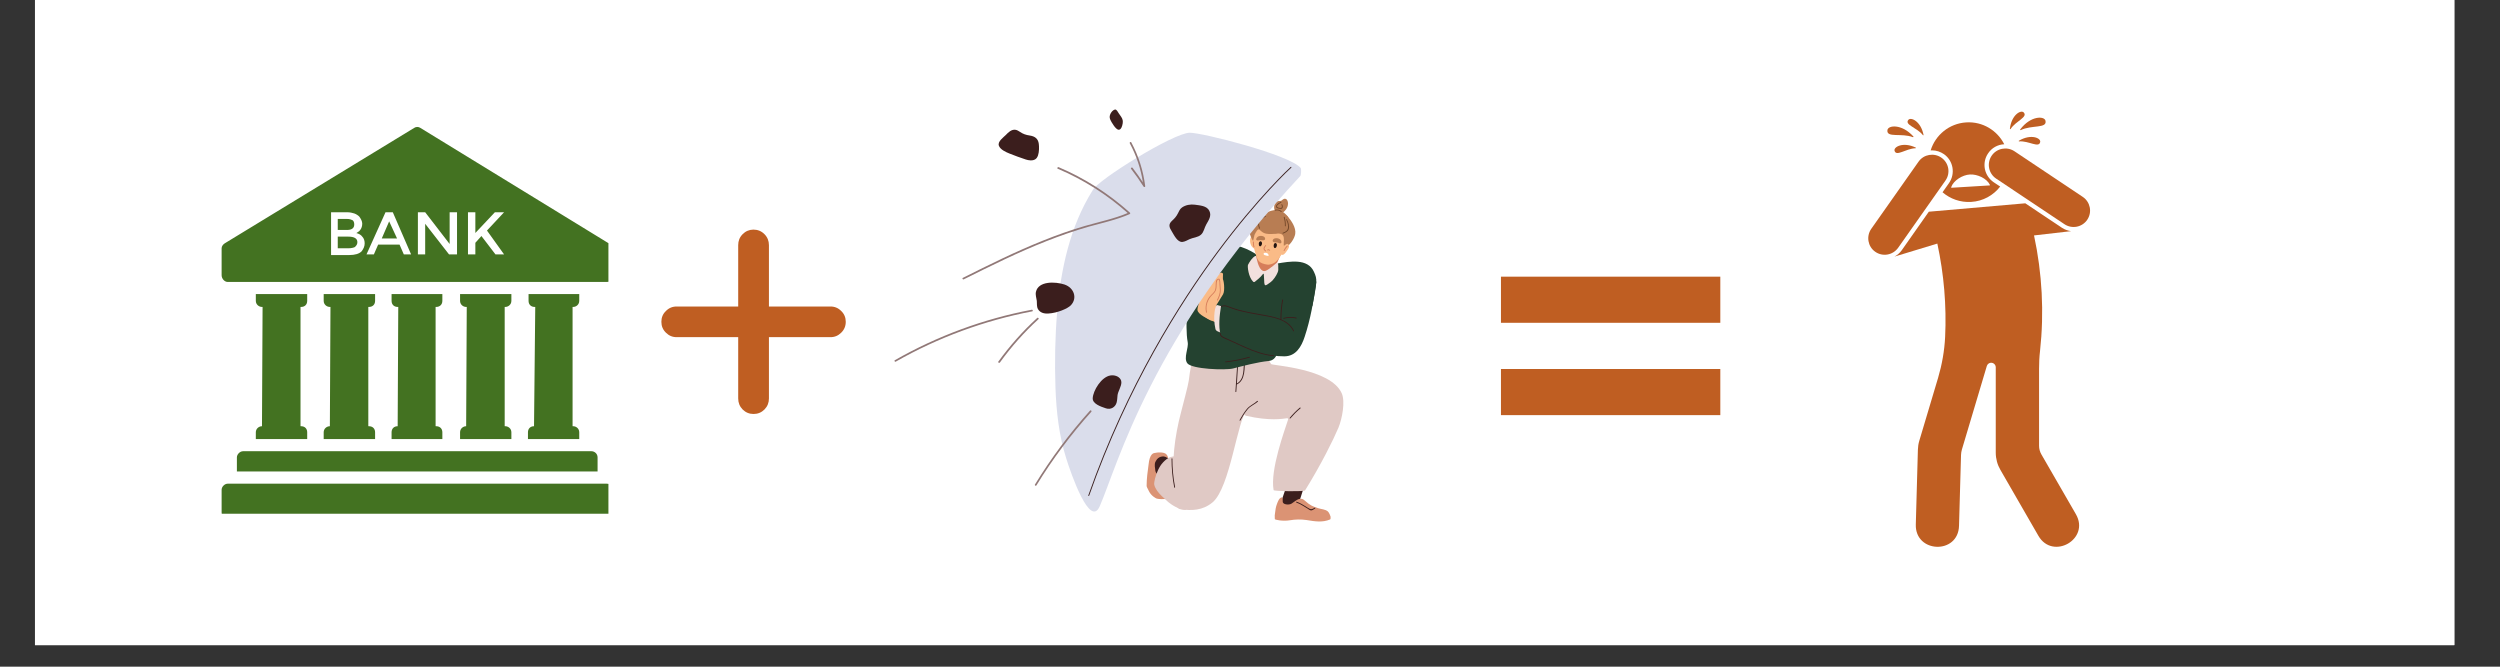 <svg xmlns="http://www.w3.org/2000/svg" xmlns:xlink="http://www.w3.org/1999/xlink" width="150" zoomAndPan="magnify" viewBox="0 0 112.5 30" height="40" preserveAspectRatio="xMidYMid meet" version="1.0"><rect x="0" y="0" width="112.5" height="30" fill="#333333" stroke="none"/><defs><clipPath id="d3b455117c"><path d="M 1.574 0 L 110.445 0 L 110.445 29.031 L 1.574 29.031 Z M 1.574 0 " clip-rule="nonzero"/></clipPath><clipPath id="ef2f81bc6f"><path d="M 9.957 21 L 27.379 21 L 27.379 23.117 L 9.957 23.117 Z M 9.957 21 " clip-rule="nonzero"/></clipPath><clipPath id="49049cc124"><path d="M 9.957 5.699 L 27.379 5.699 L 27.379 13 L 9.957 13 Z M 9.957 5.699 " clip-rule="nonzero"/></clipPath><clipPath id="35d1845b74"><path d="M 55 15 L 60.547 15 L 60.547 23 L 55 23 Z M 55 15 " clip-rule="nonzero"/></clipPath><clipPath id="0642f70628"><path d="M 57.355 22.375 L 59.879 22.375 L 59.879 23.469 L 57.355 23.469 Z M 57.355 22.375 " clip-rule="nonzero"/></clipPath><clipPath id="7f098d7628"><path d="M 47 5 L 59 5 L 59 23.789 L 47 23.789 Z M 47 5 " clip-rule="nonzero"/></clipPath><clipPath id="c7ddbf5c5a"><path d="M 49 4.918 L 51 4.918 L 51 6 L 49 6 Z M 49 4.918 " clip-rule="nonzero"/></clipPath><clipPath id="f1c25c80b1"><path d="M 40.227 13 L 47 13 L 47 17 L 40.227 17 Z M 40.227 13 " clip-rule="nonzero"/></clipPath><clipPath id="2fda05cfd7"><path d="M 89 6 L 94.133 6 L 94.133 11 L 89 11 Z M 89 6 " clip-rule="nonzero"/></clipPath><clipPath id="0716df8cbb"><path d="M 29.738 10.344 L 38.445 10.344 L 38.445 19 L 29.738 19 Z M 29.738 10.344 " clip-rule="nonzero"/></clipPath><clipPath id="43b82a0f8c"><path d="M 67.527 12.445 L 77.691 12.445 L 77.691 15 L 67.527 15 Z M 67.527 12.445 " clip-rule="nonzero"/></clipPath><clipPath id="d712fe8429"><path d="M 67.527 16 L 77.691 16 L 77.691 18.977 L 67.527 18.977 Z M 67.527 16 " clip-rule="nonzero"/></clipPath></defs><g clip-path="url(#d3b455117c)"><path fill="#ffffff" d="M 1.574 0 L 110.445 0 L 110.445 29.031 L 1.574 29.031 Z M 1.574 0 " fill-opacity="1" fill-rule="nonzero"/><path fill="#ffffff" d="M 1.574 0 L 110.445 0 L 110.445 29.031 L 1.574 29.031 Z M 1.574 0 " fill-opacity="1" fill-rule="nonzero"/></g><path fill="#437221" d="M 17.895 19.18 C 17.73 19.18 17.621 19.289 17.621 19.453 L 17.621 19.758 L 19.906 19.758 L 19.906 19.453 C 19.906 19.289 19.793 19.18 19.629 19.18 L 19.602 19.18 L 19.602 13.812 L 19.629 13.812 C 19.793 13.812 19.906 13.703 19.906 13.539 L 19.906 13.234 L 17.621 13.234 L 17.621 13.539 C 17.621 13.703 17.73 13.812 17.895 13.812 L 17.922 13.812 Z M 17.895 19.18 " fill-opacity="1" fill-rule="nonzero"/><path fill="#437221" d="M 24.031 19.18 C 23.867 19.18 23.758 19.289 23.758 19.453 L 23.758 19.758 L 26.066 19.758 L 26.066 19.453 C 26.066 19.289 25.93 19.18 25.793 19.18 L 25.766 19.18 L 25.766 13.812 L 25.793 13.812 C 25.93 13.812 26.066 13.703 26.066 13.539 L 26.066 13.234 L 23.785 13.234 L 23.785 13.539 C 23.785 13.703 23.895 13.812 24.059 13.812 L 24.086 13.812 Z M 24.031 19.18 " fill-opacity="1" fill-rule="nonzero"/><path fill="#437221" d="M 14.844 19.18 C 14.703 19.18 14.566 19.289 14.566 19.453 L 14.566 19.758 L 16.879 19.758 L 16.879 19.453 C 16.879 19.289 16.77 19.18 16.602 19.18 L 16.574 19.18 L 16.574 13.812 L 16.602 13.812 C 16.77 13.812 16.879 13.703 16.879 13.539 L 16.879 13.234 L 14.566 13.234 L 14.566 13.539 C 14.566 13.703 14.703 13.812 14.844 13.812 L 14.871 13.812 Z M 14.844 19.18 " fill-opacity="1" fill-rule="nonzero"/><path fill="#437221" d="M 11.789 19.18 C 11.652 19.18 11.512 19.289 11.512 19.453 L 11.512 19.758 L 13.824 19.758 L 13.824 19.453 C 13.824 19.289 13.715 19.18 13.551 19.18 L 13.523 19.18 L 13.523 13.812 L 13.551 13.812 C 13.715 13.812 13.824 13.703 13.824 13.539 L 13.824 13.234 L 11.512 13.234 L 11.512 13.539 C 11.512 13.703 11.652 13.812 11.789 13.812 L 11.816 13.812 Z M 11.789 19.18 " fill-opacity="1" fill-rule="nonzero"/><path fill="#437221" d="M 20.977 19.18 C 20.84 19.18 20.703 19.289 20.703 19.453 L 20.703 19.758 L 23.012 19.758 L 23.012 19.453 C 23.012 19.289 22.875 19.18 22.738 19.18 L 22.711 19.18 L 22.711 13.812 L 22.738 13.812 C 22.875 13.812 23.012 13.703 23.012 13.539 L 23.012 13.234 L 20.703 13.234 L 20.703 13.539 C 20.703 13.703 20.84 13.812 20.977 13.812 L 21.004 13.812 Z M 20.977 19.18 " fill-opacity="1" fill-rule="nonzero"/><g clip-path="url(#ef2f81bc6f)"><path fill="#437221" d="M 27.305 21.766 L 10.246 21.766 C 10.109 21.766 9.973 21.902 9.973 22.039 L 9.973 23.059 C 9.973 23.223 10.109 23.332 10.246 23.332 L 27.305 23.332 C 27.469 23.332 27.578 23.223 27.578 23.059 L 27.578 22.039 C 27.578 21.902 27.469 21.766 27.305 21.766 Z M 27.305 21.766 " fill-opacity="1" fill-rule="nonzero"/></g><path fill="#437221" d="M 10.66 20.582 L 10.66 21.215 L 26.891 21.215 L 26.891 20.582 C 26.891 20.418 26.754 20.305 26.617 20.305 L 10.938 20.305 C 10.797 20.305 10.66 20.445 10.66 20.582 Z M 10.66 20.582 " fill-opacity="1" fill-rule="nonzero"/><path fill="#437221" d="M 17.512 9.961 L 17.18 10.73 L 17.867 10.73 Z M 17.512 9.961 " fill-opacity="1" fill-rule="nonzero"/><path fill="#437221" d="M 16.082 10.898 C 16.082 10.73 15.941 10.648 15.668 10.648 L 15.199 10.648 L 15.199 11.172 L 15.695 11.172 C 15.805 11.172 15.914 11.145 15.969 11.117 C 16.023 11.062 16.082 11.008 16.082 10.898 Z M 16.082 10.898 " fill-opacity="1" fill-rule="nonzero"/><g clip-path="url(#49049cc124)"><path fill="#437221" d="M 10.246 12.688 L 27.305 12.688 C 27.469 12.688 27.578 12.574 27.578 12.41 L 27.578 11.199 C 27.578 11.117 27.523 11.008 27.441 10.98 L 18.914 5.754 C 18.832 5.699 18.723 5.699 18.641 5.754 L 10.109 10.953 C 10.027 11.008 9.973 11.09 9.973 11.172 L 9.973 12.383 C 9.973 12.547 10.109 12.688 10.246 12.688 Z M 21.059 9.551 L 21.391 9.551 L 21.391 10.484 L 22.27 9.551 L 22.684 9.551 L 21.914 10.375 L 22.684 11.449 L 22.297 11.449 L 21.664 10.621 L 21.391 10.926 L 21.391 11.449 L 21.059 11.449 Z M 18.805 9.551 L 19.133 9.551 L 20.234 10.98 L 20.234 9.551 L 20.566 9.551 L 20.566 11.449 L 20.207 11.449 L 19.133 10.07 L 19.133 11.449 L 18.805 11.449 Z M 17.348 9.551 L 17.676 9.551 L 18.5 11.449 L 18.172 11.449 L 17.98 11.008 L 17.016 11.008 L 16.824 11.449 L 16.492 11.449 Z M 14.871 9.551 L 15.613 9.551 C 15.75 9.551 15.859 9.578 15.941 9.605 C 16.023 9.633 16.109 9.688 16.164 9.742 C 16.246 9.852 16.301 9.961 16.301 10.07 C 16.301 10.211 16.246 10.32 16.164 10.402 C 16.137 10.43 16.109 10.43 16.082 10.457 C 16.055 10.484 16.055 10.484 16.023 10.484 C 16.137 10.512 16.246 10.566 16.301 10.648 C 16.383 10.73 16.41 10.844 16.41 10.953 C 16.41 11.09 16.355 11.199 16.273 11.309 C 16.164 11.422 15.969 11.477 15.723 11.477 L 14.898 11.477 L 14.898 9.551 Z M 14.871 9.551 " fill-opacity="1" fill-rule="nonzero"/></g><path fill="#437221" d="M 15.941 10.098 C 15.941 10.016 15.914 9.934 15.859 9.906 C 15.805 9.879 15.723 9.852 15.613 9.852 L 15.199 9.852 L 15.199 10.348 L 15.613 10.348 C 15.832 10.348 15.941 10.266 15.941 10.098 Z M 15.941 10.098 " fill-opacity="1" fill-rule="nonzero"/><path fill="#db9374" d="M 52.594 20.715 C 52.562 20.609 52.559 20.512 52.477 20.434 C 52.371 20.34 52.105 20.348 51.965 20.383 C 51.93 20.391 51.734 20.383 51.684 20.918 C 51.645 21.18 51.598 21.562 51.598 21.859 C 51.598 21.902 51.617 21.938 51.703 22.105 C 51.801 22.309 52.004 22.422 52.055 22.438 C 52.18 22.469 52.336 22.461 52.469 22.457 C 52.551 22.457 52.477 22.203 52.457 22.09 C 52.402 21.781 52.422 21.477 52.484 21.172 C 52.523 20.977 52.598 20.738 52.594 20.715 " fill-opacity="1" fill-rule="nonzero"/><path fill="#3b1e1d" d="M 52.68 20.711 C 52.582 20.648 52.492 20.559 52.371 20.539 C 52.152 20.535 52.059 20.652 51.992 20.785 C 51.938 20.906 51.977 21.059 51.992 21.191 C 52 21.227 52.012 21.258 52.031 21.285 C 52.066 21.328 52.105 21.375 52.109 21.383 C 52.141 21.441 52.18 21.488 52.234 21.531 C 52.277 21.566 52.359 21.559 52.367 21.484 C 52.398 21.266 52.523 21.074 52.676 20.91 C 52.695 20.887 52.699 20.863 52.695 20.84 C 52.727 20.805 52.73 20.746 52.68 20.711 " fill-opacity="1" fill-rule="nonzero"/><path fill="#e0c9c5" d="M 53.367 21.668 C 53.344 21.422 53.379 21.16 53.309 20.914 C 53.277 20.793 53.219 20.68 53.117 20.602 C 53.004 20.512 52.82 20.527 52.688 20.562 C 52.559 20.598 52.434 20.707 52.344 20.801 C 52.246 20.902 52.172 21.027 52.113 21.152 C 52.008 21.363 51.918 21.711 51.941 21.816 C 51.965 21.914 52.016 22.008 52.074 22.09 C 52.199 22.262 52.363 22.402 52.52 22.547 C 52.715 22.727 53.078 22.945 53.355 22.945 C 53.414 22.945 53.398 21.996 53.367 21.668 " fill-opacity="1" fill-rule="nonzero"/><path fill="#3b1e1d" d="M 58.668 21.746 C 58.445 21.762 58.227 21.785 58.004 21.82 C 57.965 21.805 57.91 21.816 57.895 21.871 C 57.828 22.086 57.664 22.531 57.664 22.539 C 57.633 22.582 57.711 22.949 57.785 22.957 C 57.984 22.969 58.445 22.668 58.457 22.621 C 58.52 22.375 58.766 21.742 58.668 21.746 " fill-opacity="1" fill-rule="nonzero"/><g clip-path="url(#35d1845b74)"><path fill="#e0c9c5" d="M 60.375 17.691 C 59.867 16.574 57.238 16.449 57.199 16.383 C 57.137 16.27 57.062 16.16 56.98 16.059 C 56.973 16.016 56.965 15.977 56.953 15.938 C 57 15.906 57.004 15.816 56.934 15.789 C 56.699 15.695 56.434 15.906 56.246 16.027 C 56.004 16.188 55.777 16.375 55.578 16.59 C 55.5 16.676 55.406 16.77 55.363 16.883 C 55.316 17.016 55.34 17.168 55.344 17.305 C 55.359 17.656 55.859 18.66 56.074 18.711 C 57.133 18.953 57.723 18.848 57.918 18.82 C 57.949 18.816 57.973 18.848 57.965 18.879 C 57.824 19.328 57.145 21.141 57.312 22.055 C 57.324 22.113 58.691 22.125 58.727 22.07 C 59.465 20.879 60.008 19.773 60.23 19.246 C 60.395 18.848 60.547 18.07 60.375 17.691 " fill-opacity="1" fill-rule="nonzero"/></g><path fill="#e0c9c5" d="M 57.062 17.445 C 57.129 16.773 56.488 16.316 55.918 16.105 C 55.602 15.984 55.254 15.93 54.914 15.945 C 54.52 15.965 54.199 16.164 53.809 16.047 C 53.719 16.02 53.816 15.766 53.75 15.871 C 53.641 16.176 53.551 16.645 53.496 17.121 C 53.473 17.32 53.211 18.293 53.148 18.547 C 52.859 19.645 52.707 20.809 52.855 21.945 C 52.891 22.203 52.801 22.781 53.082 22.906 C 53.102 22.914 53.121 22.918 53.141 22.918 C 53.617 22.984 54.113 22.98 54.562 22.609 C 55.363 21.945 55.688 18.836 56.109 18.484 C 56.324 18.309 56.836 17.715 57.051 17.539 C 57.086 17.512 57.082 17.473 57.062 17.445 " fill-opacity="1" fill-rule="nonzero"/><path fill="#3b1e1d" d="M 55.98 16.176 C 55.969 16.379 55.973 16.59 55.941 16.793 C 55.91 16.98 55.832 17.164 55.66 17.258 C 55.68 16.926 55.703 16.594 55.723 16.262 C 55.727 16.238 55.688 16.238 55.684 16.262 C 55.652 16.715 55.625 17.172 55.594 17.625 C 55.594 17.648 55.633 17.648 55.633 17.625 C 55.641 17.516 55.648 17.41 55.656 17.301 C 55.66 17.301 55.66 17.301 55.664 17.297 C 56.059 17.105 56 16.539 56.023 16.176 C 56.023 16.152 55.984 16.152 55.98 16.176 " fill-opacity="1" fill-rule="nonzero"/><path fill="#244230" d="M 59.125 12.227 C 58.848 11.617 58.035 11.762 57.473 11.859 C 57.461 11.863 57.449 11.867 57.441 11.871 C 57.234 11.836 57.008 11.809 56.828 11.715 C 56.828 11.688 56.82 11.664 56.793 11.641 C 56.422 11.32 55.766 10.984 55.238 11.023 C 54.73 11.062 54.449 11.438 54.07 11.746 C 54.016 11.789 53.602 12.273 53.543 12.605 C 53.469 13.02 53.312 14.707 53.445 15.387 C 53.5 15.66 53.246 16.102 53.43 16.348 C 53.633 16.613 55.137 16.668 55.488 16.582 C 55.938 16.465 56.617 16.289 57.078 16.246 C 57.496 16.207 57.488 15.77 57.645 15.434 C 57.738 15.242 57.941 15.023 58.289 14.219 C 58.348 14.078 59.039 13.879 59.062 13.754 C 59.262 12.66 59.293 12.586 59.125 12.227 " fill-opacity="1" fill-rule="nonzero"/><path fill="#d67d5a" d="M 57.684 11.203 C 57.68 11.156 57.648 11.117 57.586 11.121 C 57.312 11.152 57.035 11.172 56.758 11.184 C 56.742 11.184 56.727 11.188 56.711 11.195 C 56.691 11.199 56.668 11.215 56.656 11.246 C 56.59 11.398 56.516 11.551 56.438 11.695 C 56.441 11.703 56.441 11.707 56.441 11.715 C 56.449 11.93 56.488 12.207 56.73 12.27 C 56.91 12.316 57.07 12.262 57.242 12.223 C 57.434 11.93 57.582 11.613 57.691 11.281 C 57.703 11.25 57.695 11.223 57.684 11.203 " fill-opacity="1" fill-rule="nonzero"/><path fill="#fabb87" d="M 56.469 10.754 C 56.469 10.754 56.469 10.75 56.469 10.75 C 56.445 10.711 56.414 10.668 56.367 10.656 C 56.301 10.641 56.277 10.695 56.266 10.734 C 56.223 10.875 56.277 11.102 56.441 11.188 C 56.469 11.203 56.5 11.188 56.508 11.168 C 56.574 11.043 56.527 10.879 56.469 10.754 " fill-opacity="1" fill-rule="nonzero"/><path fill="#fabb87" d="M 57.988 10.301 C 57.898 10.156 57.781 9.961 57.617 9.875 C 57.426 9.77 57.18 9.789 56.98 9.859 C 56.949 9.871 56.93 9.891 56.922 9.914 C 56.602 10.07 56.418 10.496 56.398 10.816 C 56.383 11.016 56.453 11.281 56.516 11.473 C 56.562 11.617 56.598 11.73 56.73 11.816 C 56.812 11.867 57.023 11.926 57.121 11.906 C 57.32 11.871 57.434 11.781 57.555 11.625 C 57.695 11.441 57.77 11.219 57.844 11.008 C 58.02 10.801 58.148 10.57 57.988 10.301 " fill-opacity="1" fill-rule="nonzero"/><path fill="#f2e0dd" d="M 57.484 11.805 C 57.477 11.797 57.137 12.117 56.953 12.188 C 56.797 12.246 56.695 12.078 56.641 11.949 C 56.582 11.816 56.566 11.668 56.523 11.531 C 56.516 11.52 56.5 11.512 56.484 11.52 C 56.344 11.602 56.23 11.777 56.16 11.918 C 56.129 11.984 56.18 12.473 56.391 12.676 C 56.414 12.699 56.449 12.699 56.473 12.676 C 56.559 12.598 56.699 12.512 56.836 12.328 C 56.848 12.312 56.871 12.32 56.871 12.34 C 56.875 12.43 56.879 12.516 56.887 12.602 C 56.891 12.652 56.883 12.816 56.938 12.836 C 56.977 12.848 57.07 12.773 57.098 12.754 C 57.16 12.715 57.215 12.668 57.266 12.617 C 57.332 12.543 57.391 12.461 57.438 12.375 C 57.469 12.312 57.52 12.223 57.523 12.148 C 57.527 12.035 57.527 11.805 57.484 11.805 " fill-opacity="1" fill-rule="nonzero"/><path fill="#3b1e1d" d="M 58.492 18.344 C 58.328 18.484 58.176 18.637 58.039 18.801 C 58.023 18.82 58.051 18.848 58.066 18.828 C 58.207 18.664 58.355 18.512 58.523 18.375 C 58.543 18.355 58.512 18.328 58.492 18.344 " fill-opacity="1" fill-rule="nonzero"/><path fill="#3b1e1d" d="M 52.758 20.645 C 52.758 20.617 52.719 20.617 52.719 20.645 C 52.719 21.074 52.758 21.508 52.84 21.934 C 52.844 21.957 52.883 21.949 52.879 21.922 C 52.797 21.5 52.758 21.074 52.758 20.645 " fill-opacity="1" fill-rule="nonzero"/><g clip-path="url(#0642f70628)"><path fill="#db9374" d="M 59.875 23.246 C 59.871 23.219 59.809 23.059 59.75 23.012 C 59.637 22.918 59.461 22.914 59.324 22.871 C 59.082 22.797 58.941 22.73 58.754 22.559 C 58.699 22.508 58.637 22.453 58.559 22.445 C 58.395 22.434 58.25 22.578 58.125 22.66 C 58.047 22.707 57.938 22.715 57.852 22.691 C 57.797 22.68 57.738 22.648 57.723 22.59 C 57.715 22.551 57.742 22.359 57.672 22.383 C 57.555 22.414 57.508 22.566 57.465 22.672 C 57.41 22.812 57.391 22.953 57.375 23.102 C 57.375 23.102 57.363 23.172 57.363 23.195 C 57.363 23.25 57.367 23.305 57.367 23.359 C 57.367 23.391 57.723 23.465 58.031 23.414 C 58.293 23.371 58.531 23.363 58.797 23.402 C 59.156 23.461 59.508 23.523 59.855 23.375 C 59.887 23.363 59.875 23.273 59.875 23.246 " fill-opacity="1" fill-rule="nonzero"/></g><path fill="#b87d53" d="M 56.938 9.742 C 56.938 9.719 56.926 9.707 56.91 9.703 C 56.902 9.691 56.918 9.629 56.898 9.633 C 56.672 9.719 56.43 9.828 56.285 10.031 C 56.129 10.258 56.262 10.66 56.375 10.824 C 56.414 10.879 56.398 10.633 56.512 10.457 C 56.586 10.336 56.625 10.266 56.754 10.387 C 56.852 10.477 56.941 9.859 56.938 9.742 " fill-opacity="1" fill-rule="nonzero"/><path fill="#3b1e1d" d="M 59.16 22.848 C 59.074 22.895 59.016 22.945 58.918 22.887 C 58.852 22.852 58.789 22.809 58.727 22.77 C 58.605 22.695 58.484 22.625 58.352 22.578 C 58.328 22.57 58.316 22.605 58.34 22.617 C 58.52 22.68 58.676 22.789 58.84 22.887 C 58.883 22.914 58.949 22.973 59.008 22.969 C 59.066 22.965 59.129 22.91 59.18 22.883 C 59.203 22.867 59.18 22.836 59.16 22.848 " fill-opacity="1" fill-rule="nonzero"/><path fill="#b87d53" d="M 57.961 9.148 C 57.957 9.066 57.926 8.973 57.855 8.949 C 57.793 8.926 57.738 8.969 57.688 9.012 C 57.613 9.074 57.539 9.023 57.461 9.07 C 57.391 9.109 57.352 9.191 57.34 9.273 C 57.328 9.355 57.344 9.449 57.387 9.512 C 57.422 9.559 57.465 9.57 57.508 9.57 C 57.512 9.598 57.531 9.617 57.559 9.605 C 57.562 9.605 57.566 9.602 57.57 9.602 C 57.578 9.625 57.605 9.645 57.633 9.629 C 57.797 9.535 57.965 9.375 57.961 9.148 " fill-opacity="1" fill-rule="nonzero"/><path fill="#b87d53" d="M 57.93 9.723 C 57.902 9.691 57.891 9.688 57.852 9.699 C 57.832 9.707 57.82 9.719 57.805 9.73 C 57.609 9.91 57.445 10.121 57.312 10.348 C 57.293 10.379 57.297 10.41 57.316 10.434 C 57.305 10.477 57.344 10.52 57.402 10.512 C 57.93 10.461 57.727 10.84 57.777 11.086 C 57.789 11.137 57.828 11.145 57.871 11.121 C 58.062 11.023 58.25 10.734 58.285 10.531 C 58.332 10.238 58.102 9.918 57.93 9.723 " fill-opacity="1" fill-rule="nonzero"/><path fill="#b87d53" d="M 57.613 9.48 C 57.57 9.465 57.527 9.457 57.484 9.453 C 57.289 9.434 57.086 9.516 56.918 9.602 C 56.738 9.695 56.637 9.828 56.598 10.035 C 56.57 10.184 56.656 10.316 56.762 10.41 C 56.898 10.527 57.047 10.535 57.227 10.531 C 57.375 10.531 57.551 10.484 57.684 10.426 C 57.805 10.371 57.895 10.324 57.973 10.215 C 58.082 10.062 58.035 9.859 57.93 9.723 C 57.852 9.621 57.738 9.527 57.613 9.48 " fill-opacity="1" fill-rule="nonzero"/><path fill="#fabb87" d="M 57.98 11 C 57.934 10.926 57.824 11.023 57.785 11.059 C 57.707 11.133 57.66 11.23 57.633 11.332 C 57.617 11.387 57.617 11.477 57.715 11.469 C 57.812 11.461 57.887 11.316 57.934 11.254 C 57.988 11.176 58.039 11.09 57.98 11 " fill-opacity="1" fill-rule="nonzero"/><path fill="#211411" d="M 57.438 10.957 C 57.395 10.91 57.348 10.949 57.328 10.984 C 57.312 11.02 57.309 11.078 57.32 11.113 C 57.332 11.156 57.375 11.184 57.41 11.148 C 57.418 11.145 57.426 11.137 57.43 11.129 C 57.461 11.078 57.477 11.004 57.438 10.957 " fill-opacity="1" fill-rule="nonzero"/><path fill="#211411" d="M 56.766 10.879 C 56.727 10.832 56.68 10.871 56.66 10.906 C 56.641 10.941 56.641 11 56.652 11.035 C 56.664 11.078 56.707 11.105 56.742 11.07 C 56.75 11.066 56.754 11.059 56.758 11.051 C 56.793 11 56.809 10.926 56.766 10.879 " fill-opacity="1" fill-rule="nonzero"/><path fill="#d67d5a" d="M 56.965 11.281 C 56.93 11.25 56.891 11.215 56.906 11.164 C 56.914 11.129 56.945 11.09 56.969 11.066 C 56.988 11.047 56.965 11.016 56.945 11.035 C 56.91 11.07 56.863 11.129 56.859 11.184 C 56.859 11.238 56.902 11.277 56.941 11.312 C 56.961 11.328 56.984 11.297 56.965 11.281 " fill-opacity="1" fill-rule="nonzero"/><path fill="#d67d5a" d="M 57.145 11.242 C 57.109 11.223 57.066 11.207 57.031 11.234 C 57.012 11.25 57.035 11.281 57.059 11.266 C 57.078 11.246 57.109 11.266 57.133 11.277 C 57.152 11.289 57.168 11.254 57.145 11.242 " fill-opacity="1" fill-rule="nonzero"/><path fill="#ffffff" d="M 56.945 11.375 C 56.918 11.375 56.883 11.375 56.867 11.402 C 56.848 11.438 56.883 11.469 56.91 11.48 C 56.93 11.488 57.098 11.543 57.09 11.496 C 57.078 11.41 57.02 11.379 56.945 11.375 " fill-opacity="1" fill-rule="nonzero"/><path fill="#b87d53" d="M 57.664 10.875 C 57.637 10.73 57.453 10.691 57.336 10.738 C 57.27 10.766 57.234 10.867 57.324 10.898 C 57.375 10.918 57.434 10.902 57.488 10.914 C 57.531 10.926 57.578 10.961 57.621 10.949 C 57.66 10.938 57.672 10.906 57.664 10.875 " fill-opacity="1" fill-rule="nonzero"/><path fill="#724628" d="M 56.938 9.715 C 56.828 9.766 56.691 9.828 56.645 9.945 C 56.598 10.059 56.613 10.18 56.668 10.285 C 56.676 10.309 56.711 10.285 56.699 10.266 C 56.648 10.152 56.629 9.984 56.723 9.891 C 56.785 9.828 56.879 9.789 56.957 9.75 C 56.98 9.738 56.961 9.703 56.938 9.715 " fill-opacity="1" fill-rule="nonzero"/><path fill="#b87d53" d="M 56.566 10.816 C 56.609 10.836 56.66 10.809 56.703 10.805 C 56.758 10.801 56.816 10.824 56.867 10.812 C 56.961 10.797 56.941 10.691 56.879 10.652 C 56.77 10.586 56.586 10.602 56.535 10.738 C 56.523 10.77 56.527 10.801 56.566 10.816 " fill-opacity="1" fill-rule="nonzero"/><path fill="#fabb87" d="M 54.457 14.266 C 54.566 13.953 54.742 13.66 54.871 13.355 C 54.938 13.199 54.988 13.035 55.016 12.867 C 55.043 12.691 55.023 12.512 55.035 12.336 C 55.039 12.309 55.023 12.293 55 12.285 C 54.988 12.273 54.969 12.266 54.945 12.27 C 54.895 12.285 54.855 12.309 54.824 12.34 C 54.754 12.293 54.66 12.324 54.605 12.395 C 54.578 12.434 54.562 12.477 54.555 12.52 C 54.434 12.59 54.379 12.707 54.355 12.84 C 54.352 12.871 54.348 12.902 54.344 12.93 C 54.34 12.957 54.312 12.977 54.285 12.965 C 54.277 12.961 54.27 12.957 54.258 12.953 C 54.145 12.93 54.055 13.293 54.035 13.359 C 54.004 13.453 53.871 13.855 53.887 13.957 C 53.922 14.164 54.359 14.348 54.516 14.43 C 54.562 14.453 54.461 14.309 54.457 14.27 C 54.457 14.266 54.457 14.266 54.457 14.266 " fill-opacity="1" fill-rule="nonzero"/><path fill="#d67d5a" d="M 57.914 11.055 C 57.852 11.117 57.801 11.188 57.766 11.266 C 57.754 11.289 57.789 11.309 57.801 11.285 C 57.836 11.211 57.883 11.145 57.941 11.086 C 57.957 11.066 57.93 11.039 57.914 11.055 " fill-opacity="1" fill-rule="nonzero"/><path fill="#d67d5a" d="M 56.449 11.105 C 56.426 11.031 56.418 10.961 56.422 10.887 C 56.422 10.859 56.379 10.859 56.379 10.887 C 56.379 10.965 56.387 11.039 56.41 11.117 C 56.418 11.141 56.457 11.129 56.449 11.105 " fill-opacity="1" fill-rule="nonzero"/><path fill="#fabb87" d="M 55.445 14.094 C 55.449 14.062 55.441 14.035 55.422 14.027 C 55.207 13.949 54.98 13.836 54.754 13.773 C 54.738 13.766 54.727 13.746 54.738 13.73 C 54.832 13.562 54.945 13.41 55.039 13.242 C 55.137 13.062 55.066 12.562 55.02 12.559 C 54.855 12.559 54.836 12.727 54.824 12.855 C 54.797 13.148 54.539 13.336 54.387 13.578 C 54.281 13.746 54.113 13.977 54.176 14.18 C 54.23 14.352 54.703 14.496 54.773 14.527 C 54.914 14.586 55.055 14.645 55.199 14.699 C 55.199 14.699 55.195 14.707 55.195 14.707 C 55.215 14.633 55.281 14.52 55.316 14.438 C 55.336 14.391 55.434 14.199 55.445 14.094 " fill-opacity="1" fill-rule="nonzero"/><path fill="#f2e0dd" d="M 55.039 13.801 C 54.934 13.77 54.844 13.742 54.777 13.727 C 54.684 13.703 54.57 14.262 54.695 14.805 C 54.719 14.91 54.855 14.93 54.941 14.973 C 54.969 14.988 54.992 15 55.02 15.012 C 54.922 14.621 54.977 14.195 55.039 13.801 " fill-opacity="1" fill-rule="nonzero"/><path fill="#244230" d="M 58.492 12.215 C 58.312 12.332 57.871 12.895 57.793 13.129 C 57.699 13.402 57.703 13.973 57.598 14.242 C 57.598 14.25 57.594 14.254 57.594 14.258 C 57.551 14.363 57.438 14.422 57.328 14.391 C 57.027 14.305 56.715 14.242 56.457 14.184 C 55.91 14.059 55.363 13.875 54.984 13.754 C 54.969 13.75 54.949 13.762 54.945 13.777 C 54.879 14.203 54.824 14.664 54.926 15.082 C 54.93 15.09 54.934 15.098 54.941 15.102 C 55.219 15.246 55.492 15.391 55.773 15.52 C 56.055 15.648 56.348 15.781 56.648 15.855 C 57.023 15.969 57.422 16.039 57.793 16.035 C 58.316 16.035 58.566 15.598 58.711 15.152 C 58.973 14.367 59.113 13.535 59.23 12.719 C 59.262 12.512 58.727 12.062 58.492 12.215 " fill-opacity="1" fill-rule="nonzero"/><g clip-path="url(#7f098d7628)"><path fill="#daddeb" d="M 58.527 7.555 C 58.031 6.965 54.109 5.969 53.539 5.973 C 52.812 5.977 49.375 8.109 49.172 8.559 C 48.145 10.195 47.738 12.117 47.574 14.012 C 47.477 15.152 47.457 16.301 47.496 17.449 C 47.535 18.52 47.652 19.586 47.977 20.617 C 48.199 21.332 49.051 23.785 49.488 22.781 C 50.305 20.91 51.77 15.168 58.52 7.914 C 58.547 7.879 58.57 7.609 58.527 7.555 " fill-opacity="1" fill-rule="nonzero"/></g><path fill="#3b1e1d" d="M 47.906 12.805 C 47.902 12.805 47.898 12.805 47.895 12.801 C 47.48 12.668 46.73 12.641 46.617 13.133 C 46.586 13.266 46.637 13.402 46.656 13.539 C 46.668 13.66 46.645 13.789 46.707 13.906 C 46.797 14.066 46.969 14.121 47.172 14.109 C 47.586 14.086 48.051 13.883 48.188 13.738 C 48.496 13.414 48.328 12.949 47.906 12.805 " fill-opacity="1" fill-rule="nonzero"/><path fill="#3b1e1d" d="M 54.422 9.492 C 54.309 9.254 53.992 9.246 53.766 9.211 C 53.574 9.184 53.352 9.223 53.191 9.336 C 53.09 9.406 53.055 9.512 53 9.613 C 52.938 9.738 52.852 9.836 52.746 9.93 C 52.562 10.098 52.613 10.227 52.738 10.426 C 52.836 10.586 52.988 10.91 53.211 10.887 C 53.32 10.875 53.43 10.812 53.523 10.766 C 53.688 10.688 53.902 10.688 54.043 10.562 C 54.176 10.445 54.195 10.25 54.281 10.102 C 54.387 9.914 54.531 9.715 54.422 9.492 " fill-opacity="1" fill-rule="nonzero"/><path fill="#3b1e1d" d="M 46.711 6.992 C 46.766 6.828 46.762 6.602 46.746 6.473 C 46.715 6.238 46.57 6.133 46.336 6.098 C 46.172 6.074 46.039 6.031 45.898 5.934 C 45.836 5.895 45.773 5.852 45.695 5.84 C 45.512 5.816 45.375 5.957 45.262 6.074 C 45.148 6.188 44.883 6.371 44.949 6.555 C 45.008 6.73 45.266 6.844 45.418 6.906 C 45.66 7.004 45.91 7.094 46.156 7.176 C 46.285 7.219 46.465 7.246 46.586 7.168 C 46.645 7.133 46.684 7.07 46.711 6.992 " fill-opacity="1" fill-rule="nonzero"/><g clip-path="url(#c7ddbf5c5a)"><path fill="#3b1e1d" d="M 50.52 5.406 C 50.496 5.289 50.414 5.211 50.348 5.105 C 50.301 5.039 50.25 4.914 50.172 4.93 C 50.059 4.953 49.914 5.141 49.938 5.301 C 49.953 5.375 49.988 5.441 50.023 5.5 C 50.113 5.645 50.324 6.012 50.465 5.742 C 50.492 5.691 50.508 5.625 50.52 5.559 C 50.531 5.5 50.527 5.449 50.52 5.406 " fill-opacity="1" fill-rule="nonzero"/></g><path fill="#3b1e1d" d="M 50.32 17.66 C 50.391 17.465 50.531 17.23 50.422 17.066 C 50.332 16.922 50.137 16.871 49.973 16.895 C 49.562 16.957 49.188 17.578 49.172 17.922 C 49.164 18.168 49.516 18.293 49.766 18.375 C 49.984 18.449 50.188 18.324 50.246 18.121 C 50.277 18.012 50.277 17.898 50.289 17.789 C 50.293 17.75 50.305 17.707 50.32 17.66 " fill-opacity="1" fill-rule="nonzero"/><path fill="#3b1e1d" d="M 57.312 15.988 C 56.871 15.949 56.457 15.797 56.059 15.621 C 55.863 15.539 55.676 15.449 55.484 15.359 C 55.387 15.316 55.289 15.27 55.188 15.223 C 55.09 15.18 54.922 15.129 54.93 14.996 C 54.934 14.973 54.891 14.973 54.891 14.996 C 54.875 15.184 55.145 15.246 55.273 15.305 C 55.504 15.414 55.738 15.523 55.969 15.625 C 56.398 15.816 56.84 15.984 57.312 16.027 C 57.336 16.031 57.336 15.992 57.312 15.988 " fill-opacity="1" fill-rule="nonzero"/><path fill="#3b1e1d" d="M 56.219 16.055 C 55.871 16.156 55.512 16.227 55.152 16.266 C 55.125 16.266 55.125 16.309 55.152 16.305 C 55.516 16.266 55.875 16.195 56.23 16.094 C 56.254 16.086 56.242 16.047 56.219 16.055 " fill-opacity="1" fill-rule="nonzero"/><path fill="#3b1e1d" d="M 58.23 14.883 C 58.113 14.633 57.906 14.48 57.664 14.375 C 57.66 14.082 57.684 13.789 57.738 13.5 C 57.742 13.477 57.707 13.465 57.699 13.488 C 57.648 13.777 57.621 14.066 57.621 14.359 C 57.332 14.242 57 14.191 56.719 14.141 C 56.395 14.082 56.066 14.027 55.75 13.941 C 55.598 13.902 55.453 13.848 55.305 13.793 C 55.191 13.746 55.07 13.711 54.953 13.777 C 54.934 13.789 54.953 13.824 54.973 13.809 C 55.121 13.73 55.289 13.832 55.43 13.883 C 55.566 13.934 55.703 13.973 55.848 14.008 C 56.129 14.078 56.418 14.129 56.707 14.18 C 57.234 14.273 57.941 14.359 58.195 14.902 C 58.207 14.926 58.242 14.906 58.23 14.883 " fill-opacity="1" fill-rule="nonzero"/><path fill="#3b1e1d" d="M 58.34 14.293 C 58.145 14.246 57.953 14.25 57.762 14.305 C 57.734 14.312 57.746 14.352 57.773 14.344 C 57.957 14.293 58.141 14.289 58.328 14.332 C 58.355 14.34 58.363 14.301 58.34 14.293 " fill-opacity="1" fill-rule="nonzero"/><path fill="#381d1c" d="M 48.992 22.32 C 48.992 22.32 48.988 22.32 48.984 22.316 C 48.977 22.312 48.969 22.301 48.973 22.293 C 50.707 17.359 53.09 13.602 54.785 11.32 C 56.621 8.848 58.066 7.523 58.082 7.512 C 58.09 7.504 58.102 7.504 58.109 7.512 C 58.117 7.52 58.117 7.535 58.109 7.543 C 58.094 7.555 56.652 8.875 54.816 11.348 C 53.125 13.625 50.746 17.379 49.012 22.305 C 49.008 22.312 49 22.32 48.992 22.32 " fill-opacity="1" fill-rule="nonzero"/><path fill="#917877" d="M 46.672 14.309 C 46.023 14.902 45.441 15.559 44.926 16.27 C 44.895 16.312 44.965 16.352 44.996 16.312 C 45.508 15.605 46.086 14.953 46.73 14.363 C 46.766 14.328 46.711 14.273 46.672 14.309 " fill-opacity="1" fill-rule="nonzero"/><g clip-path="url(#f1c25c80b1)"><path fill="#917877" d="M 46.426 13.938 C 44.266 14.348 42.18 15.117 40.27 16.207 C 40.227 16.23 40.266 16.301 40.312 16.273 C 42.215 15.188 44.293 14.426 46.449 14.012 C 46.5 14.004 46.477 13.926 46.426 13.938 " fill-opacity="1" fill-rule="nonzero"/></g><path fill="#daddeb" d="M 52.594 11.457 C 51.809 12.484 51.133 13.586 50.574 14.754 C 50.551 14.801 50.621 14.84 50.641 14.793 C 51.199 13.629 51.875 12.523 52.66 11.496 C 52.691 11.453 52.625 11.414 52.594 11.457 " fill-opacity="1" fill-rule="nonzero"/><path fill="#917877" d="M 50.848 9.57 C 49.898 8.715 48.816 8.023 47.641 7.523 C 47.594 7.504 47.551 7.574 47.598 7.594 C 48.75 8.082 49.812 8.754 50.746 9.586 C 50.129 9.848 49.465 9.98 48.82 10.168 C 48.176 10.355 47.547 10.582 46.922 10.832 C 45.695 11.324 44.512 11.91 43.328 12.504 C 43.285 12.527 43.324 12.594 43.371 12.57 C 44.59 11.961 45.812 11.355 47.082 10.855 C 47.707 10.609 48.34 10.387 48.984 10.203 C 49.609 10.027 50.246 9.895 50.84 9.633 C 50.863 9.621 50.867 9.586 50.848 9.57 " fill-opacity="1" fill-rule="nonzero"/><path fill="#917877" d="M 50.91 6.41 C 50.887 6.363 50.816 6.402 50.84 6.449 C 51.137 7 51.336 7.59 51.43 8.207 C 51.285 7.984 51.129 7.766 50.969 7.555 C 50.938 7.516 50.867 7.555 50.898 7.598 C 51.098 7.855 51.285 8.125 51.461 8.398 C 51.48 8.43 51.539 8.422 51.535 8.379 C 51.449 7.688 51.238 7.023 50.91 6.41 " fill-opacity="1" fill-rule="nonzero"/><path fill="#917877" d="M 49.051 18.477 C 48.125 19.508 47.297 20.621 46.574 21.801 C 46.547 21.844 46.613 21.887 46.641 21.84 C 47.359 20.664 48.188 19.559 49.109 18.531 C 49.141 18.492 49.086 18.438 49.051 18.477 " fill-opacity="1" fill-rule="nonzero"/><path fill="#daddeb" d="M 48.488 19.844 C 48.461 19.891 48.531 19.93 48.555 19.887 C 48.742 19.559 48.93 19.23 49.117 18.902 C 49.145 18.859 49.074 18.82 49.051 18.863 L 48.488 19.844 " fill-opacity="1" fill-rule="nonzero"/><path fill="#daddeb" d="M 50.766 9.293 C 50.512 8.875 50.168 8.527 49.75 8.27 C 49.707 8.242 49.664 8.312 49.711 8.34 C 50.117 8.59 50.449 8.926 50.695 9.332 C 50.723 9.375 50.793 9.336 50.766 9.293 " fill-opacity="1" fill-rule="nonzero"/><path fill="#daddeb" d="M 52.617 11.117 C 52.008 11.551 51.48 12.078 51.043 12.688 C 51.016 12.73 51.086 12.77 51.113 12.727 C 51.543 12.133 52.062 11.613 52.66 11.184 C 52.699 11.156 52.66 11.086 52.617 11.117 " fill-opacity="1" fill-rule="nonzero"/><path fill="#724628" d="M 57.91 9.871 C 57.898 9.848 57.863 9.871 57.879 9.891 C 57.934 10 57.977 10.129 57.961 10.25 C 57.941 10.383 57.84 10.43 57.727 10.473 C 57.703 10.48 57.715 10.52 57.738 10.512 C 57.84 10.473 57.957 10.426 57.992 10.312 C 58.035 10.168 57.98 9.996 57.91 9.871 " fill-opacity="1" fill-rule="nonzero"/><path fill="#724628" d="M 57.809 9.77 C 57.801 9.746 57.762 9.754 57.77 9.781 C 57.809 9.906 57.824 10.035 57.82 10.168 C 57.82 10.191 57.859 10.191 57.859 10.168 C 57.863 10.031 57.848 9.898 57.809 9.77 " fill-opacity="1" fill-rule="nonzero"/><path fill="#724628" d="M 57.672 9.504 C 57.59 9.438 57.484 9.414 57.379 9.438 C 57.355 9.441 57.367 9.48 57.391 9.477 C 57.48 9.453 57.57 9.473 57.645 9.535 C 57.664 9.551 57.691 9.523 57.672 9.504 " fill-opacity="1" fill-rule="nonzero"/><path fill="#724628" d="M 57.699 9.199 C 57.688 9.176 57.652 9.195 57.664 9.219 C 57.68 9.242 57.688 9.27 57.684 9.297 C 57.688 9.324 57.672 9.348 57.645 9.359 C 57.637 9.355 57.633 9.355 57.625 9.355 C 57.602 9.359 57.578 9.352 57.555 9.348 C 57.52 9.34 57.504 9.34 57.48 9.312 C 57.453 9.297 57.453 9.277 57.473 9.254 C 57.477 9.242 57.488 9.234 57.496 9.223 C 57.512 9.207 57.527 9.195 57.547 9.184 C 57.582 9.156 57.617 9.137 57.656 9.117 C 57.68 9.105 57.66 9.07 57.637 9.082 C 57.566 9.117 57.477 9.164 57.438 9.234 C 57.406 9.285 57.418 9.344 57.473 9.367 C 57.52 9.387 57.645 9.418 57.688 9.387 C 57.746 9.348 57.727 9.25 57.699 9.199 " fill-opacity="1" fill-rule="nonzero"/><path fill="#d67d5a" d="M 54.914 12.742 C 54.91 12.68 54.914 12.613 54.879 12.559 C 54.875 12.551 54.871 12.543 54.859 12.543 C 54.82 12.535 54.781 12.555 54.758 12.582 C 54.75 12.582 54.742 12.586 54.738 12.594 C 54.684 12.738 54.727 12.891 54.684 13.031 C 54.645 13.168 54.508 13.246 54.426 13.355 C 54.27 13.555 54.219 13.816 54.273 14.059 C 54.281 14.086 54.32 14.074 54.312 14.047 C 54.246 13.758 54.344 13.473 54.559 13.266 C 54.637 13.191 54.707 13.121 54.73 13.012 C 54.758 12.887 54.734 12.762 54.77 12.637 C 54.77 12.637 54.773 12.633 54.773 12.629 C 54.785 12.602 54.812 12.582 54.844 12.582 C 54.887 12.645 54.875 12.746 54.879 12.82 C 54.887 12.895 54.891 12.969 54.895 13.043 C 54.898 13.211 54.84 13.348 54.766 13.496 C 54.754 13.52 54.789 13.539 54.801 13.516 C 54.879 13.363 54.938 13.219 54.934 13.043 C 54.93 12.941 54.922 12.844 54.914 12.742 " fill-opacity="1" fill-rule="nonzero"/><path fill="#3b1e1d" d="M 55.781 18.902 C 55.879 18.727 55.984 18.555 56.109 18.402 C 56.238 18.246 56.426 18.18 56.574 18.043 C 56.594 18.027 56.621 18.055 56.602 18.074 C 56.465 18.199 56.281 18.262 56.156 18.406 C 56.023 18.559 55.914 18.742 55.816 18.922 C 55.805 18.941 55.77 18.922 55.781 18.902 " fill-opacity="1" fill-rule="nonzero"/><path fill="#bf5e22" d="M 93.414 23.137 L 91.863 20.449 C 91.793 20.328 91.758 20.195 91.758 20.059 L 91.758 16.594 C 91.758 16.328 91.77 16.062 91.801 15.797 C 91.992 14.059 91.898 12.301 91.531 10.594 L 93.199 10.402 C 93.055 10.383 92.914 10.332 92.793 10.254 L 91.148 9.156 C 91.148 9.152 91.148 9.148 91.148 9.148 L 86.797 9.527 L 85.578 11.262 C 85.492 11.383 85.379 11.48 85.25 11.547 L 87.18 10.961 C 87.477 12.34 87.598 13.75 87.531 15.16 C 87.5 15.785 87.391 16.402 87.215 17 L 86.367 19.84 C 86.328 19.969 86.309 20.105 86.305 20.242 L 86.211 23.605 C 86.176 24.895 88.121 24.965 88.156 23.66 L 88.246 20.473 C 88.25 20.391 88.262 20.309 88.285 20.23 L 89.406 16.473 C 89.43 16.391 89.5 16.332 89.586 16.324 C 89.707 16.316 89.809 16.41 89.809 16.531 L 89.809 20.371 C 89.809 20.645 89.883 20.914 90.02 21.148 L 91.727 24.109 C 92.371 25.227 94.066 24.262 93.414 23.137 Z M 93.414 23.137 " fill-opacity="1" fill-rule="nonzero"/><g clip-path="url(#2fda05cfd7)"><path fill="#bf5e22" d="M 89.621 7.012 C 89.848 6.672 90.309 6.582 90.648 6.805 L 93.723 8.859 C 94.062 9.086 94.156 9.543 93.93 9.883 C 93.703 10.227 93.242 10.316 92.902 10.09 L 89.828 8.039 C 89.488 7.812 89.395 7.355 89.621 7.012 Z M 89.621 7.012 " fill-opacity="1" fill-rule="nonzero"/></g><path fill="#bf5e22" d="M 87.367 7.098 C 87.035 6.863 86.57 6.941 86.336 7.273 L 84.207 10.297 C 83.973 10.633 84.051 11.094 84.383 11.328 C 84.719 11.566 85.18 11.484 85.418 11.148 L 87.543 8.129 C 87.781 7.797 87.703 7.336 87.367 7.098 Z M 87.367 7.098 " fill-opacity="1" fill-rule="nonzero"/><path fill="#bf5e22" d="M 92.047 5.434 C 92 5.215 91.383 5.195 90.91 5.824 C 90.895 5.84 90.914 5.863 90.934 5.855 C 91.422 5.613 92.129 5.793 92.047 5.434 Z M 92.047 5.434 " fill-opacity="1" fill-rule="nonzero"/><path fill="#bf5e22" d="M 91.066 5.059 C 90.941 4.93 90.512 5.172 90.445 5.797 C 90.445 5.812 90.469 5.82 90.477 5.805 C 90.711 5.441 91.27 5.273 91.066 5.059 Z M 91.066 5.059 " fill-opacity="1" fill-rule="nonzero"/><path fill="#bf5e22" d="M 91.809 6.387 C 91.84 6.211 91.391 6.012 90.852 6.332 C 90.836 6.34 90.844 6.363 90.859 6.363 C 91.293 6.328 91.762 6.68 91.809 6.387 Z M 91.809 6.387 " fill-opacity="1" fill-rule="nonzero"/><path fill="#bf5e22" d="M 84.934 5.855 C 84.961 5.633 85.574 5.559 86.102 6.141 C 86.117 6.156 86.098 6.18 86.078 6.172 C 85.574 5.973 84.883 6.219 84.934 5.855 Z M 84.934 5.855 " fill-opacity="1" fill-rule="nonzero"/><path fill="#bf5e22" d="M 85.875 5.395 C 85.988 5.254 86.438 5.453 86.559 6.07 C 86.562 6.086 86.539 6.098 86.531 6.082 C 86.266 5.738 85.691 5.621 85.875 5.395 Z M 85.875 5.395 " fill-opacity="1" fill-rule="nonzero"/><path fill="#bf5e22" d="M 85.254 6.781 C 85.211 6.609 85.641 6.371 86.207 6.641 C 86.223 6.648 86.215 6.672 86.199 6.672 C 85.766 6.68 85.328 7.066 85.254 6.781 Z M 85.254 6.781 " fill-opacity="1" fill-rule="nonzero"/><path fill="#bf5e22" d="M 89.719 8.203 C 89.512 8.062 89.371 7.852 89.32 7.609 C 89.273 7.363 89.32 7.113 89.461 6.906 C 89.625 6.656 89.895 6.504 90.191 6.492 C 89.879 5.871 89.219 5.461 88.48 5.508 C 87.715 5.555 87.09 6.078 86.879 6.77 C 86.898 6.77 86.918 6.766 86.941 6.766 C 87.133 6.766 87.32 6.828 87.48 6.938 C 87.902 7.238 88 7.82 87.703 8.242 L 87.414 8.652 C 87.758 8.949 88.215 9.117 88.703 9.086 C 89.238 9.055 89.703 8.789 90.008 8.395 Z M 89.535 8.344 L 87.82 8.449 C 87.809 8.449 87.797 8.438 87.801 8.426 C 87.906 8.121 88.309 7.871 88.645 7.852 C 88.98 7.832 89.406 8.027 89.547 8.32 C 89.555 8.328 89.547 8.344 89.535 8.344 Z M 89.535 8.344 " fill-opacity="1" fill-rule="nonzero"/><g clip-path="url(#0716df8cbb)"><path fill="#bf5e22" d="M 33.898 10.332 C 33.711 10.336 33.547 10.406 33.414 10.543 C 33.281 10.68 33.219 10.844 33.219 11.031 L 33.219 13.793 L 30.461 13.793 C 30.27 13.789 30.105 13.855 29.969 13.992 C 29.828 14.125 29.762 14.289 29.762 14.48 C 29.762 14.676 29.828 14.836 29.969 14.973 C 30.105 15.109 30.27 15.176 30.461 15.172 L 33.219 15.172 L 33.219 17.93 C 33.219 18.125 33.285 18.289 33.418 18.426 C 33.555 18.562 33.719 18.629 33.91 18.629 C 34.102 18.629 34.266 18.562 34.402 18.426 C 34.535 18.289 34.602 18.125 34.602 17.93 L 34.602 15.172 L 37.359 15.172 C 37.551 15.176 37.715 15.109 37.852 14.973 C 37.992 14.836 38.059 14.676 38.059 14.48 C 38.059 14.289 37.992 14.125 37.852 13.992 C 37.715 13.855 37.551 13.789 37.359 13.793 L 34.602 13.793 L 34.602 11.031 C 34.602 10.84 34.535 10.672 34.398 10.535 C 34.262 10.398 34.094 10.332 33.898 10.332 Z M 33.898 10.332 " fill-opacity="1" fill-rule="nonzero"/></g><g clip-path="url(#43b82a0f8c)"><path fill="#bf5e22" d="M 77.414 14.527 L 67.543 14.527 L 67.543 12.449 L 77.414 12.449 L 77.414 14.527 " fill-opacity="1" fill-rule="nonzero"/></g><g clip-path="url(#d712fe8429)"><path fill="#bf5e22" d="M 77.414 18.68 L 67.543 18.68 L 67.543 16.605 L 77.414 16.605 L 77.414 18.68 " fill-opacity="1" fill-rule="nonzero"/></g></svg>